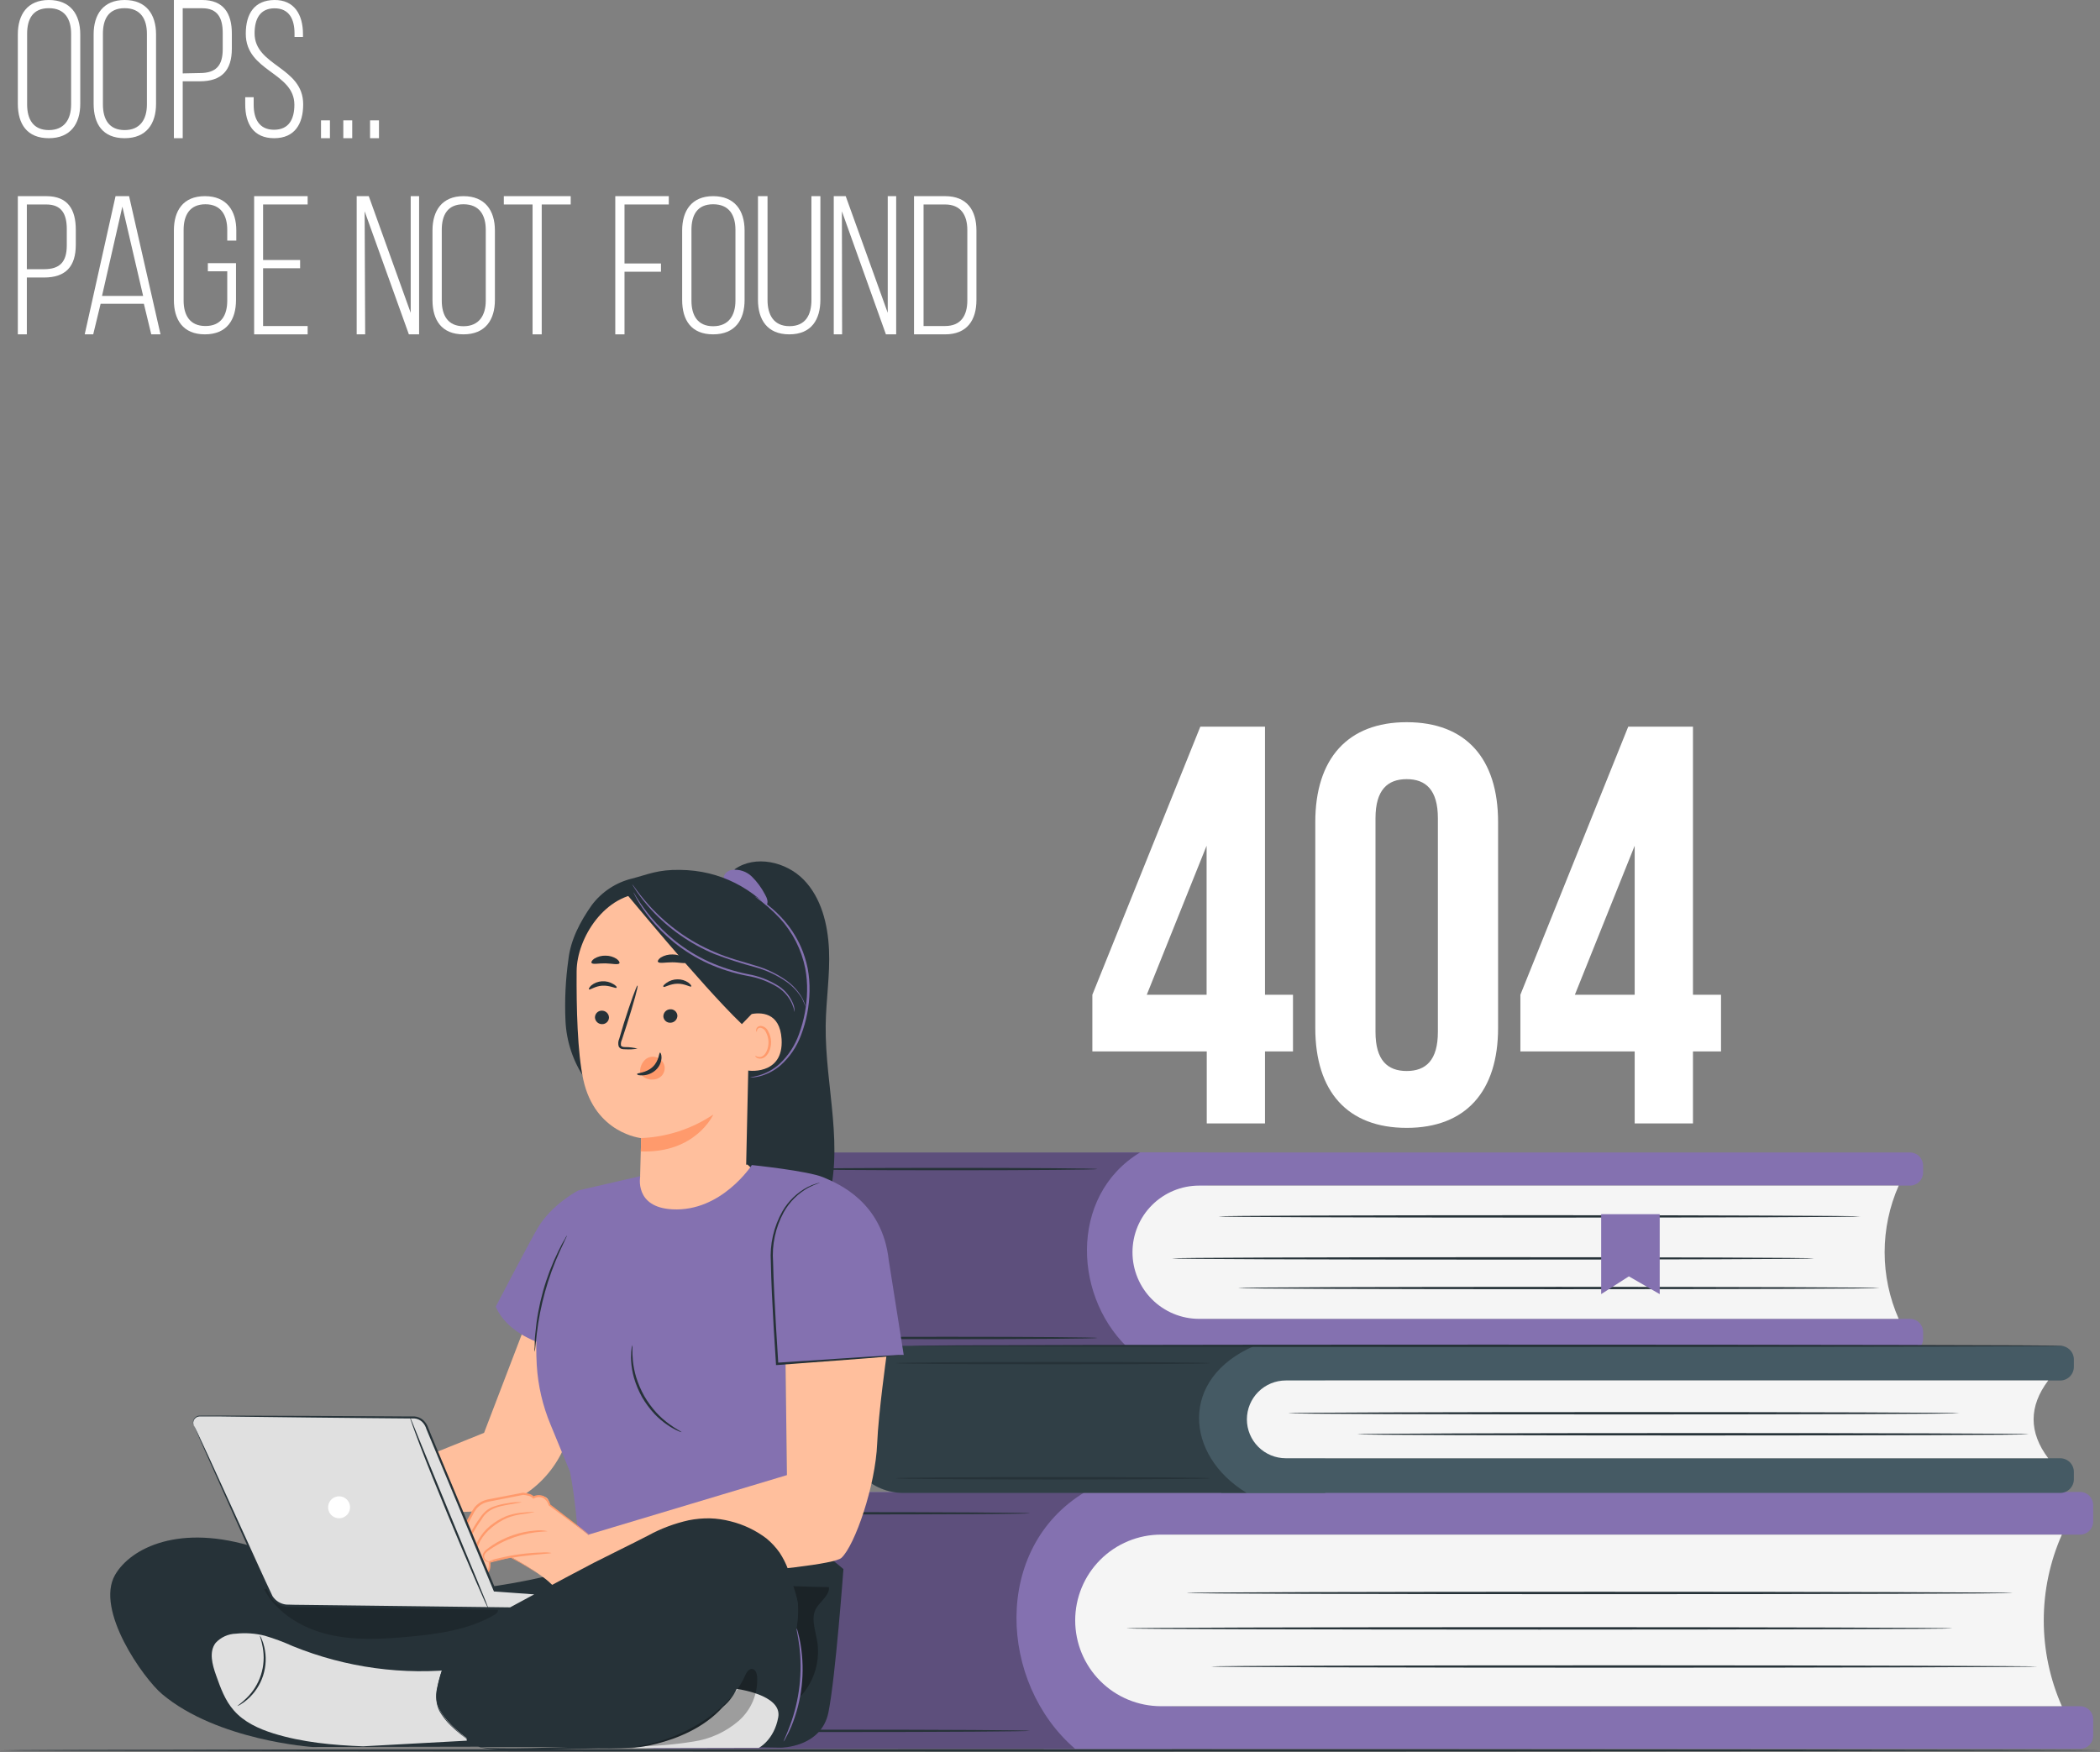 <svg width="471" height="393" viewBox="0 0 471 393" fill="none" xmlns="http://www.w3.org/2000/svg">
<rect x="0" y="0" width="471" height="393" fill="#808080" stroke="none"/>
<path d="M470.78 392.63C470.78 392.77 365.38 392.89 235.4 392.89C105.42 392.89 0 392.77 0 392.63C0 392.49 105.37 392.36 235.4 392.36C365.43 392.36 470.78 392.48 470.78 392.63Z" fill="#263238"/>
<path d="M185.57 258.52H270.83V303.26H185.57C180.889 303.26 176.399 301.4 173.089 298.09C169.779 294.78 167.92 290.291 167.92 285.61V276.16C167.92 271.479 169.779 266.99 173.089 263.68C176.399 260.37 180.889 258.51 185.57 258.51V258.52Z" fill="#8471B0"/>
<path d="M248.54 258.52H428.39C429.167 258.52 429.912 258.829 430.462 259.378C431.011 259.928 431.32 260.673 431.32 261.45V263.02C431.32 263.797 431.011 264.542 430.462 265.092C429.912 265.641 429.167 265.95 428.39 265.95H248.54V258.52Z" fill="#8471B0"/>
<path d="M248.54 295.84H428.39C428.775 295.84 429.156 295.916 429.511 296.063C429.867 296.21 430.19 296.426 430.462 296.698C430.734 296.97 430.95 297.293 431.097 297.649C431.244 298.004 431.32 298.385 431.32 298.77V300.34C431.32 301.117 431.011 301.862 430.462 302.412C429.912 302.961 429.167 303.27 428.39 303.27H248.54V295.84Z" fill="#8471B0"/>
<path d="M425.85 295.84H268.94C266.977 295.84 265.033 295.453 263.22 294.702C261.407 293.95 259.76 292.849 258.372 291.461C256.985 290.072 255.884 288.424 255.134 286.61C254.384 284.797 253.998 282.853 254 280.89C254 276.928 255.574 273.128 258.376 270.326C261.177 267.524 264.977 265.95 268.94 265.95H425.85C423.771 270.658 422.697 275.748 422.697 280.895C422.697 286.042 423.771 291.132 425.85 295.84Z" fill="#F5F5F5"/>
<path opacity="0.3" d="M254 303.27H185.92C181.146 303.27 176.567 301.374 173.192 297.998C169.816 294.622 167.92 290.044 167.92 285.27V276.38C167.92 271.643 169.801 267.1 173.151 263.751C176.5 260.402 181.043 258.52 185.78 258.52H255.69C239.5 268.34 240.71 291.84 254 303.27Z" fill="black"/>
<path d="M406.79 282.28C406.79 282.43 374.58 282.55 334.86 282.55C295.14 282.55 262.93 282.43 262.93 282.28C262.93 282.13 295.13 282.01 334.86 282.01C374.59 282.01 406.79 282.13 406.79 282.28Z" fill="#263238"/>
<path d="M421.59 288.92C421.59 289.07 389.38 289.19 349.66 289.19C309.94 289.19 277.73 289.07 277.73 288.92C277.73 288.77 309.93 288.66 349.66 288.66C389.39 288.66 421.59 288.78 421.59 288.92Z" fill="#263238"/>
<path d="M417.23 272.86C417.23 273.01 385.02 273.13 345.3 273.13C305.58 273.13 273.36 273.01 273.36 272.86C273.36 272.71 305.56 272.59 345.3 272.59C385.04 272.59 417.23 272.73 417.23 272.86Z" fill="#263238"/>
<path d="M246.12 300.13C246.12 300.28 231.04 300.4 212.45 300.4C193.86 300.4 178.78 300.28 178.78 300.13C178.78 299.98 193.85 299.86 212.45 299.86C231.05 299.86 246.12 299.98 246.12 300.13Z" fill="#263238"/>
<path d="M246.12 262.24C246.12 262.39 231.04 262.51 212.45 262.51C193.86 262.51 178.78 262.39 178.78 262.24C178.78 262.09 193.85 261.97 212.45 261.97C231.05 261.97 246.12 262.09 246.12 262.24Z" fill="#263238"/>
<path d="M147.93 334.67H262.82V392.29H147.93C143.249 392.29 138.759 390.43 135.449 387.12C132.139 383.81 130.28 379.321 130.28 374.64V352.32C130.28 347.639 132.139 343.149 135.449 339.839C138.759 336.529 143.249 334.67 147.93 334.67Z" fill="#8471B0"/>
<path d="M234.11 334.67H466.54C467.317 334.67 468.062 334.979 468.612 335.528C469.161 336.078 469.47 336.823 469.47 337.6V341.31C469.47 342.087 469.161 342.832 468.612 343.382C468.062 343.931 467.317 344.24 466.54 344.24H234.11V334.67Z" fill="#8471B0"/>
<path d="M234.11 382.73H466.54C467.317 382.73 468.062 383.039 468.612 383.588C469.161 384.138 469.47 384.883 469.47 385.66V389.37C469.47 390.147 469.161 390.892 468.612 391.442C468.062 391.991 467.317 392.3 466.54 392.3H234.11V382.73Z" fill="#8471B0"/>
<path d="M462.45 382.73H260.39C255.286 382.727 250.392 380.698 246.785 377.088C243.177 373.478 241.15 368.584 241.15 363.48C241.15 360.953 241.648 358.451 242.614 356.117C243.581 353.783 244.999 351.662 246.785 349.875C248.572 348.089 250.693 346.671 253.027 345.705C255.361 344.738 257.863 344.24 260.39 344.24H462.45C459.77 350.302 458.385 356.857 458.385 363.485C458.385 370.113 459.77 376.668 462.45 382.73Z" fill="#F5F5F5"/>
<path opacity="0.3" d="M241.13 392.29H147.7C145.413 392.29 143.148 391.839 141.035 390.964C138.922 390.088 137.002 388.805 135.386 387.187C133.769 385.569 132.487 383.649 131.612 381.536C130.738 379.422 130.288 377.157 130.29 374.87V352.73C130.29 347.956 132.186 343.378 135.562 340.002C138.938 336.626 143.516 334.73 148.29 334.73H243.29C222.46 347.31 224.02 377.58 241.13 392.29Z" fill="black"/>
<path d="M437.9 365.27C437.9 365.42 396.42 365.54 345.27 365.54C294.12 365.54 252.63 365.42 252.63 365.27C252.63 365.12 294.1 365 345.27 365C396.44 365 437.9 365.12 437.9 365.27Z" fill="#263238"/>
<path d="M456.97 373.82C456.97 373.97 415.49 374.09 364.33 374.09C313.17 374.09 271.69 373.97 271.69 373.82C271.69 373.67 313.16 373.56 364.33 373.56C415.5 373.56 456.97 373.73 456.97 373.82Z" fill="#263238"/>
<path d="M451.39 357.33C451.39 357.48 409.92 357.6 358.76 357.6C307.6 357.6 266.12 357.48 266.12 357.33C266.12 357.18 307.59 357.06 358.76 357.06C409.93 357.06 451.39 357.18 451.39 357.33Z" fill="#263238"/>
<path d="M230.98 388.25C230.98 388.4 211.57 388.52 187.62 388.52C163.67 388.52 144.26 388.4 144.26 388.25C144.26 388.1 163.67 387.99 187.62 387.99C211.57 387.99 230.98 388.11 230.98 388.25Z" fill="#263238"/>
<path d="M230.98 339.46C230.98 339.6 211.57 339.72 187.62 339.72C163.67 339.72 144.26 339.6 144.26 339.46C144.26 339.32 163.67 339.19 187.62 339.19C211.57 339.19 230.98 339.31 230.98 339.46Z" fill="#263238"/>
<path d="M202.57 301.89H297.23V334.89H202.57C199.122 334.89 195.815 333.52 193.377 331.083C190.939 328.645 189.57 325.338 189.57 321.89V314.89C189.57 311.442 190.939 308.136 193.377 305.698C195.815 303.26 199.122 301.89 202.57 301.89Z" fill="#455A64"/>
<path d="M273.91 301.89H462.07C462.884 301.89 463.665 302.214 464.241 302.789C464.816 303.365 465.14 304.146 465.14 304.96V306.6C465.14 307.414 464.816 308.195 464.241 308.771C463.665 309.347 462.884 309.67 462.07 309.67H273.91V301.9V301.89Z" fill="#455A64"/>
<path d="M273.91 327.11H462.07C462.884 327.11 463.665 327.434 464.241 328.009C464.816 328.585 465.14 329.366 465.14 330.18V331.82C465.14 332.634 464.816 333.415 464.241 333.991C463.665 334.567 462.884 334.89 462.07 334.89H273.91V327.12V327.11Z" fill="#455A64"/>
<path d="M459.39 327.11H288.39C286.076 327.11 283.857 326.192 282.22 324.556C280.583 322.921 279.662 320.704 279.66 318.39C279.66 316.075 280.579 313.854 282.217 312.217C283.854 310.58 286.074 309.66 288.39 309.66H459.39C455.016 315.48 455.016 321.297 459.39 327.11Z" fill="#F5F5F5"/>
<path opacity="0.3" d="M279.61 334.88H202.61C200.89 334.88 199.187 334.541 197.598 333.883C196.009 333.224 194.566 332.259 193.35 331.043C192.135 329.826 191.171 328.382 190.513 326.793C189.856 325.203 189.518 323.5 189.52 321.78V315.26C189.518 313.505 189.863 311.766 190.534 310.144C191.205 308.522 192.189 307.048 193.429 305.807C194.67 304.565 196.143 303.58 197.765 302.908C199.386 302.236 201.124 301.89 202.88 301.89H281.39C264.44 309.13 265.71 326.46 279.61 334.88Z" fill="black"/>
<path d="M439.48 317.01C439.48 317.16 405.78 317.28 364.22 317.28C322.66 317.28 288.96 317.16 288.96 317.01C288.96 316.86 322.65 316.75 364.22 316.75C405.79 316.75 439.48 316.87 439.48 317.01Z" fill="#263238"/>
<path d="M454.97 321.73C454.97 321.88 421.27 322 379.71 322C338.15 322 304.45 321.88 304.45 321.73C304.45 321.58 338.14 321.46 379.71 321.46C421.28 321.46 454.97 321.56 454.97 321.73Z" fill="#263238"/>
<path d="M271.39 331.6C271.39 331.75 255.62 331.87 236.16 331.87C216.7 331.87 200.93 331.75 200.93 331.6C200.93 331.45 216.7 331.33 236.16 331.33C255.62 331.33 271.39 331.45 271.39 331.6Z" fill="#263238"/>
<path d="M271.39 305.78C271.39 305.93 255.62 306.04 236.16 306.04C216.7 306.04 200.93 305.93 200.93 305.78C200.93 305.63 216.7 305.51 236.16 305.51C255.62 305.51 271.39 305.63 271.39 305.78Z" fill="#263238"/>
<path d="M462.89 301.89C462.89 302.04 405.02 302.16 333.66 302.16C262.3 302.16 204.39 302.04 204.39 301.89C204.39 301.74 262.24 301.62 333.63 301.62C405.02 301.62 462.89 301.73 462.89 301.89Z" fill="#263238"/>
<path d="M359.12 272.37V290.29L365.33 286.31L372.25 290.29V272.37H359.12Z" fill="#8471B0"/>
<path d="M90.84 328.57L108.57 321.41L122.11 286.04L140.16 295.34C140.16 295.34 138.42 298.83 134.69 307.48C133.24 310.81 128.47 320.12 126.53 324.65C124.734 328.838 121.777 332.425 118.008 334.985C114.239 337.546 109.815 338.974 105.26 339.1L88.62 339.53L90.84 328.57Z" fill="#FFBF9D"/>
<path d="M82.03 321.73L79.39 318.91C78.877 318.574 78.273 318.403 77.66 318.42L69.18 318.68C68.388 318.756 67.624 319.01 66.944 319.422C66.263 319.834 65.684 320.394 65.25 321.06L62.16 326.31C62.16 326.31 60.09 329.9 60.35 330.78C60.466 331.145 60.713 331.455 61.043 331.649C61.374 331.843 61.765 331.907 62.14 331.83C62.14 331.83 62.44 333.49 62.99 333.83C63.308 333.99 63.656 334.084 64.012 334.107C64.367 334.129 64.724 334.079 65.06 333.96C65.206 334.275 65.443 334.539 65.741 334.717C66.039 334.895 66.383 334.98 66.73 334.96C66.879 334.946 67.026 334.919 67.17 334.88C68.17 334.57 68.63 332.62 68.63 332.62L72.93 331.83C72.93 331.83 79.11 335.96 81.29 338.66C83.47 341.36 89.17 339.3 89.17 339.3L91.3 329.1L82.03 321.73Z" fill="#FFBF9D"/>
<path d="M75.78 322.94C75.177 323.127 74.551 323.231 73.92 323.25C72.75 323.38 71.1 323.43 69.23 323.67L69.43 323.52C69.108 324.21 68.741 324.879 68.33 325.52C67.201 327.311 65.827 328.937 64.25 330.35C63.63 330.972 62.91 331.486 62.12 331.87C62.12 331.8 62.87 331.2 63.99 330.07C65.46 328.608 66.765 326.988 67.88 325.24C68.29 324.57 68.66 323.91 68.97 323.24L69.03 323.11H69.17C71.08 322.9 72.73 322.92 73.9 322.88C74.527 322.835 75.157 322.855 75.78 322.94Z" fill="#FF9A6C"/>
<path d="M75.97 326.99C75.469 327.234 74.926 327.377 74.37 327.41C72.989 327.601 71.585 327.554 70.22 327.27L70.53 327.1C70.35 327.624 70.143 328.138 69.91 328.64C69.137 330.235 68.052 331.66 66.72 332.83C66.2 333.345 65.581 333.75 64.9 334.02C65.393 333.503 65.914 333.012 66.46 332.55C67.693 331.351 68.708 329.947 69.46 328.4C69.691 327.922 69.895 327.431 70.07 326.93L70.15 326.71H70.37C72.215 327.055 74.099 327.149 75.97 326.99Z" fill="#FF9A6C"/>
<path d="M86.75 329.08L79.18 325.56C78.164 324.994 77.039 324.653 75.88 324.56C74.64 324.668 73.444 325.069 72.39 325.73L68.31 327.83C68.09 327.95 67.85 328.09 67.78 328.32C67.71 328.55 67.9 328.95 68.13 329.18C69.183 330.176 70.561 330.758 72.01 330.816C73.459 330.875 74.879 330.408 76.01 329.5C76.562 331.302 77.425 332.994 78.56 334.5C79.14 335.255 79.905 335.847 80.781 336.22C81.656 336.593 82.614 336.734 83.56 336.63" fill="#FFBF9D"/>
<path d="M83.54 336.73C83.477 336.761 83.41 336.781 83.34 336.79C83.137 336.84 82.929 336.867 82.72 336.87C81.926 336.873 81.143 336.68 80.44 336.31C79.352 335.74 78.429 334.9 77.76 333.87C76.93 332.546 76.259 331.13 75.76 329.65L76.14 329.74C75.533 330.25 74.83 330.634 74.073 330.871C73.316 331.108 72.52 331.193 71.73 331.12C70.871 331.061 70.034 330.826 69.27 330.43C68.879 330.223 68.513 329.971 68.18 329.68C68 329.531 67.835 329.363 67.69 329.18C67.596 329.066 67.528 328.932 67.492 328.788C67.455 328.645 67.451 328.495 67.48 328.35C67.513 328.231 67.569 328.119 67.647 328.023C67.724 327.927 67.821 327.847 67.93 327.79C68.11 327.68 68.26 327.61 68.42 327.52L69.36 327.04L71.21 326.04C72.359 325.367 73.585 324.833 74.86 324.45C76.085 324.229 77.348 324.423 78.45 325C79.45 325.46 80.45 325.92 81.25 326.33L85.25 328.33C85.753 328.556 86.237 328.82 86.7 329.12C86.171 328.963 85.656 328.762 85.16 328.52L81.06 326.71L78.24 325.45C77.224 324.929 76.062 324.763 74.94 324.98C73.71 325.365 72.528 325.891 71.42 326.55L69.58 327.55L68.64 328.04C68.32 328.2 67.98 328.36 67.96 328.52C67.94 328.68 68.19 329.07 68.5 329.32C68.805 329.585 69.141 329.813 69.5 330C70.199 330.362 70.965 330.58 71.75 330.64C73.211 330.782 74.669 330.344 75.81 329.42L76.07 329.2L76.18 329.52C76.646 330.975 77.273 332.374 78.05 333.69C78.662 334.688 79.515 335.517 80.53 336.1C81.453 336.593 82.497 336.811 83.54 336.73Z" fill="#FF9A6C"/>
<path d="M185.19 230C185.26 224.32 186.19 218.66 185.93 213C185.67 207.34 184.22 201.41 180.26 197.34C176.3 193.27 169.39 191.73 164.79 194.98L163.79 199.82C165.61 221.72 165.37 243.97 167.19 265.87C167.43 268.75 169.76 271.36 171.07 273.93C172.38 276.5 175.01 278.63 177.89 278.45C181.66 278.22 184.13 274.4 185.3 270.8C189.6 257.79 185.02 243.73 185.19 230Z" fill="#263238"/>
<path d="M171.53 200.55C170.771 199.107 169.797 197.788 168.64 196.64C168.056 196.069 167.351 195.637 166.577 195.377C165.803 195.117 164.98 195.036 164.17 195.14C163.788 195.187 163.425 195.332 163.116 195.559C162.806 195.787 162.559 196.09 162.4 196.44C162.15 197.16 162.69 198.13 163.45 198.06L163.61 198.2C165.31 199.707 167.04 201.177 168.8 202.61C169.22 203.002 169.713 203.307 170.25 203.51C170.52 203.608 170.813 203.629 171.094 203.569C171.375 203.508 171.634 203.37 171.84 203.17C172.47 202.47 172.01 201.36 171.53 200.55Z" fill="#8471B0"/>
<path d="M174.74 206.13C169.08 199.21 161.48 195.22 152.54 195.13C147.54 195.04 145.41 196.13 141.78 197.07C138.145 197.947 134.932 200.07 132.7 203.07C130.13 206.72 127.97 210.81 127.48 215.26C126.839 219.806 126.622 224.403 126.83 228.99C127.04 233.599 128.521 238.06 131.11 241.88L142.75 243.88C149.18 244.1 155.7 244.31 161.97 242.88C168.24 241.45 174.32 238.04 177.67 232.55C182.33 224.87 180.39 213.04 174.74 206.13Z" fill="#263238"/>
<path d="M164.39 206.05L148.87 199.88L144.81 200.35C135.69 200.35 129.39 210.45 129.33 217.83C129.27 226.05 129.51 236.07 130.81 242.12C133.44 254.29 143.81 255.3 143.81 255.3C143.81 255.3 143.6 261.79 143.52 265.87L167.29 264.16L168.48 210.22C168.444 209.139 168.004 208.111 167.246 207.339C166.489 206.567 165.47 206.107 164.39 206.05Z" fill="#FFBF9D"/>
<path d="M149.06 239.27C148.964 238.648 148.644 238.082 148.16 237.68C147.72 237.301 147.167 237.077 146.587 237.042C146.007 237.008 145.432 237.165 144.95 237.49C144.45 237.875 144.061 238.387 143.824 238.972C143.587 239.557 143.509 240.195 143.6 240.82C143.867 241.195 144.212 241.509 144.61 241.74C145.008 241.971 145.452 242.114 145.91 242.16C146.053 242.17 146.197 242.17 146.34 242.16C147.082 242.175 147.8 241.899 148.34 241.39C148.612 241.113 148.817 240.779 148.942 240.412C149.067 240.045 149.107 239.655 149.06 239.27Z" fill="#FF9A6C"/>
<path d="M133.44 228.22C133.456 228.631 133.632 229.019 133.931 229.302C134.23 229.584 134.629 229.738 135.04 229.73C135.241 229.734 135.441 229.698 135.629 229.624C135.816 229.55 135.986 229.439 136.131 229.299C136.275 229.158 136.39 228.991 136.469 228.805C136.547 228.62 136.589 228.421 136.59 228.22C136.569 227.809 136.39 227.421 136.09 227.14C135.789 226.858 135.392 226.704 134.98 226.71C134.779 226.706 134.58 226.742 134.393 226.816C134.206 226.89 134.036 227.001 133.893 227.141C133.749 227.282 133.635 227.45 133.558 227.635C133.48 227.82 133.44 228.019 133.44 228.22Z" fill="#263238"/>
<path d="M132.11 221.94C132.31 222.13 133.46 221.19 135.11 221.1C136.76 221.01 138.11 221.79 138.27 221.57C138.43 221.35 138.13 221.11 137.57 220.75C136.809 220.282 135.921 220.062 135.03 220.12C134.149 220.163 133.306 220.486 132.62 221.04C132.16 221.47 132 221.85 132.11 221.94Z" fill="#263238"/>
<path d="M142.99 235.23C142.083 234.991 141.148 234.874 140.21 234.88C139.78 234.88 139.36 234.8 139.27 234.5C139.216 234.058 139.292 233.609 139.49 233.21C139.84 232.14 140.21 231.02 140.59 229.84C142.11 225.06 143.19 221.13 142.99 221.07C142.79 221.01 141.41 224.84 139.89 229.63L138.89 233.01C138.644 233.546 138.598 234.153 138.76 234.72C138.829 234.869 138.932 235 139.061 235.102C139.189 235.204 139.339 235.275 139.5 235.31C139.743 235.362 139.992 235.382 140.24 235.37C141.159 235.432 142.082 235.385 142.99 235.23Z" fill="#263238"/>
<path d="M143.79 255.29C149.576 255.061 155.184 253.229 159.99 250C159.99 250 156.08 258.75 143.73 258.28L143.79 255.29Z" fill="#FF9A6C"/>
<path d="M148.04 236.12C147.77 236.12 147.86 237.96 146.36 239.35C144.86 240.74 142.89 240.65 142.89 240.91C142.89 241.17 143.35 241.24 144.17 241.22C145.251 241.177 146.283 240.752 147.08 240.02C147.843 239.321 148.305 238.353 148.37 237.32C148.39 236.55 148.17 236.11 148.04 236.12Z" fill="#263238"/>
<path d="M132.68 216.01C132.99 216.4 134.27 216.06 135.79 216.1C137.31 216.14 138.59 216.47 138.91 216.1C139.05 215.91 138.86 215.52 138.31 215.1C137.566 214.616 136.697 214.363 135.81 214.37C134.923 214.346 134.048 214.579 133.29 215.04C132.74 215.42 132.55 215.81 132.68 216.01Z" fill="#263238"/>
<path d="M151.93 227.8C151.938 228.211 151.786 228.608 151.506 228.909C151.226 229.21 150.84 229.389 150.43 229.41C150.23 229.429 150.028 229.408 149.836 229.348C149.644 229.289 149.466 229.191 149.313 229.062C149.159 228.932 149.033 228.773 148.941 228.595C148.85 228.416 148.795 228.22 148.78 228.02C148.771 227.61 148.922 227.212 149.199 226.91C149.477 226.609 149.861 226.426 150.27 226.4C150.471 226.381 150.674 226.402 150.867 226.462C151.06 226.523 151.239 226.621 151.394 226.751C151.549 226.882 151.676 227.041 151.768 227.222C151.86 227.402 151.915 227.598 151.93 227.8Z" fill="#263238"/>
<path d="M155.03 221.28C154.84 221.49 153.63 220.63 151.93 220.66C150.23 220.69 149.01 221.57 148.82 221.36C148.63 221.15 148.92 220.9 149.46 220.49C150.183 219.969 151.049 219.686 151.94 219.68C152.822 219.66 153.688 219.923 154.41 220.43C154.94 220.82 155.13 221.19 155.03 221.28Z" fill="#263238"/>
<path d="M154.01 215.86C153.69 216.25 152.37 215.86 150.8 215.86C149.23 215.86 147.89 216.17 147.58 215.77C147.44 215.58 147.65 215.19 148.22 214.77C149.01 214.307 149.914 214.075 150.83 214.1C151.739 214.09 152.632 214.343 153.4 214.83C153.97 215.27 154.16 215.67 154.01 215.86Z" fill="#263238"/>
<path d="M166.39 230.84C166.39 229.93 167.28 227.72 168.18 227.53C170.57 227.02 174.92 226.97 175.3 233.09C175.82 241.46 167.3 240.25 167.3 240.01C167.3 239.77 166.54 234 166.39 230.84Z" fill="#FFBF9D"/>
<path d="M169.39 236.81C169.39 236.81 169.54 236.91 169.79 237C170.143 237.143 170.537 237.143 170.89 237C171.75 236.62 172.41 235.17 172.36 233.66C172.335 232.942 172.151 232.238 171.82 231.6C171.726 231.342 171.57 231.112 171.366 230.929C171.162 230.746 170.916 230.615 170.65 230.55C170.481 230.517 170.305 230.543 170.154 230.625C170.002 230.708 169.884 230.84 169.82 231C169.72 231.24 169.82 231.41 169.74 231.42C169.66 231.43 169.55 231.29 169.6 230.94C169.633 230.73 169.739 230.539 169.9 230.4C170.007 230.305 170.132 230.233 170.268 230.188C170.404 230.144 170.547 230.127 170.69 230.14C171.038 230.182 171.37 230.315 171.651 230.526C171.932 230.736 172.152 231.017 172.29 231.34C172.689 232.043 172.912 232.832 172.94 233.64C172.99 235.33 172.22 236.96 171.04 237.38C170.819 237.46 170.584 237.49 170.35 237.467C170.117 237.445 169.891 237.37 169.69 237.25C169.39 237.02 169.39 236.83 169.39 236.81Z" fill="#FF9A6C"/>
<path d="M168.5 227.55L166.39 229.73C157.21 220.94 139.27 198.94 140.28 200.25C144.464 198.695 148.973 198.217 153.39 198.86C160.22 200.02 173.16 203.44 172.96 211.49C172.76 219.54 168.5 227.55 168.5 227.55Z" fill="#263238"/>
<path d="M180.66 225.73C180.633 225.566 180.589 225.405 180.53 225.25C180.378 224.795 180.187 224.353 179.96 223.93C179.093 222.381 177.899 221.039 176.46 220C174.339 218.476 171.971 217.329 169.46 216.61C166.66 215.7 163.51 214.99 160.41 213.61C157.487 212.392 154.715 210.838 152.15 208.98C150.052 207.461 148.098 205.754 146.31 203.88C145.111 202.612 143.986 201.277 142.94 199.88L142.1 198.72C142.006 198.58 141.899 198.449 141.78 198.33C141.85 198.484 141.934 198.631 142.03 198.77C142.2 199.05 142.45 199.46 142.8 199.97C143.801 201.417 144.9 202.793 146.09 204.09C150.037 208.381 154.868 211.766 160.25 214.01C163.229 215.139 166.263 216.117 169.34 216.94C171.84 217.621 174.206 218.72 176.34 220.19C177.764 221.19 178.965 222.474 179.87 223.96C180.39 225.05 180.61 225.73 180.66 225.73Z" fill="#8471B0"/>
<path d="M178.22 227.02C178.247 226.394 178.138 225.769 177.9 225.19C177.269 223.591 176.171 222.218 174.75 221.25C172.623 219.88 170.243 218.951 167.75 218.52C164.767 217.922 161.86 216.996 159.08 215.76C156.312 214.497 153.712 212.895 151.34 210.99C149.41 209.427 147.635 207.683 146.04 205.78C144.953 204.489 143.951 203.13 143.04 201.71L142.33 200.54C142.257 200.399 142.166 200.268 142.06 200.15C142.116 200.298 142.183 200.442 142.26 200.58L142.9 201.8C143.751 203.257 144.707 204.651 145.76 205.97C147.336 207.923 149.109 209.709 151.05 211.3C153.436 213.243 156.061 214.872 158.86 216.15C161.664 217.401 164.604 218.324 167.62 218.9C170.068 219.308 172.412 220.191 174.52 221.5C175.914 222.418 177.012 223.72 177.68 225.25C177.914 225.822 178.095 226.415 178.22 227.02Z" fill="#8471B0"/>
<path d="M168.22 241.73C168.22 241.67 168.93 241.58 170.17 241.25C171.909 240.748 173.509 239.855 174.85 238.64C176.814 236.802 178.306 234.517 179.2 231.98C180.342 228.888 180.957 225.626 181.02 222.33C181.058 220.627 180.92 218.925 180.61 217.25C179.771 213.037 177.792 209.136 174.89 205.97C173.183 204.158 171.301 202.52 169.27 201.08C169.27 201.08 169.44 201.14 169.74 201.32C170.04 201.5 170.47 201.74 171 202.12C172.519 203.162 173.92 204.366 175.18 205.71C177.066 207.702 178.592 210.006 179.69 212.52C180.326 214.011 180.812 215.562 181.14 217.15C181.462 218.86 181.606 220.6 181.57 222.34C181.51 225.698 180.871 229.02 179.68 232.16C178.733 234.756 177.164 237.081 175.11 238.93C173.708 240.149 172.035 241.017 170.23 241.46C169.739 241.571 169.241 241.651 168.74 241.7C168.568 241.723 168.394 241.733 168.22 241.73Z" fill="#8471B0"/>
<path d="M178.87 344.64L129.39 351.83C110.8 357.09 91.22 358.63 70.75 356.83L145.22 391.57L175.12 392.03C175.12 392.03 184.22 392.03 185.81 384.09C187.4 376.15 189.17 351.97 189.17 351.97C189.17 351.97 183.26 346.85 178.87 344.64Z" fill="#263238"/>
<g opacity="0.3">
<path d="M178.72 365.47C179.538 370.425 179.833 375.453 179.6 380.47C181.12 378.801 182.239 376.808 182.873 374.642C183.508 372.477 183.64 370.194 183.26 367.97C182.83 365.53 181.81 362.84 183.09 360.71C183.95 359.28 186.22 357.64 185.89 356.01C185.89 356.01 183.89 356.01 182.1 355.94C180.65 355.88 177.64 355.79 177.64 355.79C178.935 358.9 179.215 362.341 178.44 365.62" fill="black"/>
</g>
<path d="M143.6 263.83L167.64 261.23L172.04 265.23L154.88 275.33L147.31 279.25L139.83 276.98L137.46 272.52L143.6 263.83Z" fill="#FFBF9D"/>
<path d="M111.19 293.1C111.19 293.1 118.73 278.64 120.59 275.48C123.77 270.09 129.71 267.04 129.71 267.04L143.6 263.83C143.6 263.83 142.16 270.83 150.8 271.27C161.8 271.88 168.63 261.34 168.63 261.34C168.63 261.34 181.17 262.63 184.63 264.08C188.09 265.53 197.89 269.64 199.33 282.66L202.69 303.93L176.19 305.93L176.55 334.25L165.29 343.46C165.29 343.46 132.96 354.59 130.89 355.32C129.89 355.67 130.15 341.93 127.84 330.15L123.48 319.56C121.715 315.33 120.671 310.835 120.39 306.26C120.22 303.26 120.3 300.96 120.3 300.96C120.3 300.96 113.5 298.63 111.19 293.1Z" fill="#8471B0"/>
<path d="M132.07 344.22L176.5 330.89L176.19 305.95L198.81 304.23C198.81 304.23 197.01 317.15 196.74 323.77C196.36 333.3 191.74 346.62 188.74 349.44C185.74 352.26 130.92 355.34 130.92 355.34L132.07 344.22Z" fill="#FFBF9D"/>
<path d="M106.87 352.06C107.084 352.427 107.425 352.703 107.828 352.837C108.231 352.972 108.669 352.955 109.06 352.79C110.06 352.39 109.79 350.37 109.79 350.37L114.52 349.21C114.52 349.21 121.05 352.75 123.52 355.21C125.99 357.67 131.42 355.1 131.42 355.1L132.55 344.73L123.12 337.44C123.12 337.44 123.7 337.88 122.97 336.44C122.24 335 119.52 335.78 119.52 335.78C119.04 335.07 117.21 334.95 117.21 334.95L109.54 336.44C108.762 336.591 108.027 336.915 107.39 337.388C106.754 337.86 106.231 338.469 105.86 339.17L102.99 344.6C102.99 344.6 101.55 348.46 101.9 349.31C102.051 349.662 102.326 349.946 102.672 350.108C103.019 350.27 103.413 350.299 103.78 350.19C103.78 350.19 104.35 352.61 105 352.64C105.657 352.559 106.292 352.352 106.87 352.03V352.06Z" fill="#FFBF9D"/>
<path d="M122.76 343.46C122.76 343.54 121.76 343.52 120.08 343.72C117.941 343.993 115.848 344.554 113.86 345.39C112.768 345.856 111.715 346.408 110.71 347.04C109.82 347.63 108.88 348.14 108.63 348.85C108.576 349.003 108.563 349.167 108.591 349.326C108.619 349.485 108.687 349.635 108.79 349.76C108.948 349.968 109.164 350.124 109.41 350.21C109.83 350.34 110.08 350.21 110.1 350.21C110.12 350.21 109.87 350.44 109.36 350.35C109.058 350.283 108.785 350.122 108.58 349.89C108.433 349.732 108.33 349.538 108.28 349.327C108.231 349.117 108.238 348.897 108.3 348.69C108.471 348.224 108.777 347.82 109.18 347.53C109.58 347.22 110 346.91 110.47 346.6C113.335 344.724 116.626 343.599 120.04 343.33C120.948 343.226 121.866 343.27 122.76 343.46Z" fill="#FF9A6C"/>
<path d="M123.69 348.35C123.69 348.49 120.53 348.61 116.69 349.13C112.85 349.65 109.77 350.37 109.69 350.23C110.324 349.924 110.997 349.706 111.69 349.58C113.311 349.172 114.953 348.858 116.61 348.64C118.268 348.415 119.937 348.285 121.61 348.25C122.305 348.188 123.004 348.222 123.69 348.35Z" fill="#FF9A6C"/>
<path d="M106.9 351.86C106.819 351.596 106.765 351.325 106.74 351.05C106.637 350.297 106.577 349.539 106.56 348.78C106.551 348.251 106.585 347.723 106.66 347.2C106.753 346.584 106.967 345.992 107.29 345.46C107.955 344.227 108.859 343.139 109.95 342.26C111.029 341.378 112.227 340.654 113.51 340.11C114.573 339.715 115.682 339.456 116.81 339.34C117.81 339.23 118.53 339.2 119.07 339.17C119.345 339.129 119.625 339.129 119.9 339.17C118.911 339.396 117.909 339.563 116.9 339.67C115.812 339.829 114.745 340.111 113.72 340.51C112.49 341.059 111.339 341.772 110.3 342.63C109.264 343.463 108.389 344.48 107.72 345.63C107.186 346.577 106.92 347.652 106.95 348.74C106.87 350.67 107.01 351.86 106.9 351.86Z" fill="#FF9A6C"/>
<path d="M116.99 336.97C116.99 337.05 115.84 337.17 113.99 337.52C112.14 337.87 109.39 338.28 107.99 340.86C106.561 342.816 105.407 344.96 104.56 347.23C104.296 348.195 104.125 349.182 104.05 350.18C103.957 349.917 103.919 349.638 103.94 349.36C103.922 348.607 104.016 347.855 104.22 347.13C104.981 344.78 106.116 342.569 107.58 340.58C107.969 339.977 108.436 339.429 108.97 338.95C109.485 338.508 110.078 338.169 110.72 337.95C111.771 337.585 112.857 337.327 113.96 337.18C114.957 336.983 115.975 336.913 116.99 336.97Z" fill="#FF9A6C"/>
<path d="M121.66 353.73C121.487 353.639 121.323 353.532 121.17 353.41L119.8 352.48C118.074 351.343 116.284 350.304 114.44 349.37H114.55L109.83 350.56L109.98 350.34C110.025 350.732 110.025 351.128 109.98 351.52C109.95 351.952 109.794 352.366 109.53 352.71C109.366 352.883 109.153 353.001 108.92 353.05C108.705 353.125 108.477 353.156 108.25 353.14C107.78 353.106 107.338 352.908 107 352.58C106.918 352.494 106.841 352.404 106.77 352.31V352.24L107.05 352.32L106.9 352.39C106.706 352.492 106.505 352.582 106.3 352.66C106.091 352.742 105.877 352.812 105.66 352.87C105.546 352.904 105.428 352.927 105.31 352.94C105.158 352.965 105.003 352.947 104.86 352.89C104.632 352.745 104.451 352.536 104.34 352.29C104.229 352.083 104.132 351.869 104.05 351.65C103.882 351.217 103.745 350.772 103.64 350.32L103.93 350.49C103.611 350.588 103.272 350.596 102.949 350.513C102.626 350.43 102.332 350.259 102.1 350.02C101.859 349.764 101.717 349.431 101.7 349.08C101.699 348.764 101.729 348.45 101.79 348.14C102.057 346.936 102.412 345.753 102.85 344.6L104.38 341.7L105.38 339.87C105.676 339.237 106.038 338.637 106.46 338.08C106.918 337.544 107.479 337.105 108.11 336.79C108.725 336.507 109.379 336.318 110.05 336.23L117.27 334.84H117.33C117.774 334.873 118.213 334.954 118.64 335.08C119.093 335.18 119.503 335.422 119.81 335.77L119.53 335.71C119.911 335.499 120.337 335.383 120.773 335.373C121.208 335.363 121.639 335.458 122.03 335.65C122.705 336.077 123.197 336.74 123.41 337.51L123.34 337.42L129.84 342.42L131.59 343.8C131.801 343.953 131.998 344.123 132.18 344.31C131.95 344.191 131.733 344.051 131.53 343.89L129.72 342.58L123.12 337.72H123.07V337.65C122.884 336.98 122.452 336.405 121.86 336.04C121.53 335.881 121.167 335.805 120.801 335.817C120.436 335.829 120.078 335.93 119.76 336.11L119.59 336.19L119.48 336.05C119.226 335.786 118.898 335.605 118.54 335.53C118.141 335.42 117.733 335.349 117.32 335.32H117.38L110.16 336.74C109.53 336.822 108.916 337.001 108.34 337.27C107.772 337.551 107.269 337.946 106.86 338.43C106.466 338.962 106.131 339.536 105.86 340.14L104.86 341.97C104.33 342.97 103.86 343.97 103.33 344.87C102.917 345.999 102.583 347.155 102.33 348.33C102.272 348.603 102.242 348.881 102.24 349.16C102.253 349.4 102.353 349.627 102.52 349.8C102.692 349.972 102.907 350.095 103.143 350.154C103.379 350.214 103.627 350.209 103.86 350.14L104.1 350.08V350.31C104.21 350.74 104.34 351.18 104.49 351.59C104.6 351.965 104.799 352.308 105.07 352.59C105.135 352.609 105.205 352.609 105.27 352.59L105.56 352.53C105.762 352.485 105.96 352.421 106.15 352.34C106.34 352.27 106.53 352.18 106.72 352.09L106.86 352.03L107.15 352.11V352.16C107.204 352.238 107.265 352.311 107.33 352.38C107.516 352.579 107.756 352.72 108.02 352.787C108.284 352.854 108.561 352.845 108.82 352.76C108.98 352.733 109.127 352.656 109.24 352.54C109.592 351.937 109.723 351.229 109.61 350.54V350.36H109.77L114.51 349.24H114.57C116.413 350.199 118.187 351.285 119.88 352.49C120.47 352.92 120.88 353.26 121.21 353.49C121.366 353.559 121.516 353.639 121.66 353.73Z" fill="#FF9A6C"/>
<path d="M98.56 360.15C98.56 360.15 67.21 350.3 57.37 347.15C40.37 341.65 29.31 347.21 25.81 353.27C21.27 361.14 32.16 376.49 36.36 380.02C48.79 390.47 70.1 391.88 70.1 391.88L146.72 391.74L124.39 361.36L98.56 360.15Z" fill="#263238"/>
<path d="M103.26 374.37C90.492 375.856 77.556 374.095 65.65 369.25C63.619 368.332 61.527 367.553 59.39 366.92C57.277 366.387 55.087 366.232 52.92 366.46C52.06 366.482 51.213 366.676 50.43 367.032C49.647 367.388 48.943 367.897 48.36 368.53C46.83 370.53 47.61 373.41 48.46 375.79C49.46 378.59 50.46 381.45 52.46 383.69C54.73 386.3 58.03 387.8 61.34 388.84C67.81 390.84 74.64 391.47 81.42 391.73L104.7 390.46L103.26 374.37Z" fill="#E0E0E0"/>
<path d="M58.3 366.93C58.453 367.117 58.572 367.331 58.65 367.56C58.92 368.157 59.128 368.78 59.27 369.42C59.773 371.548 59.684 373.772 59.015 375.854C58.345 377.935 57.119 379.794 55.47 381.23C54.979 381.66 54.45 382.045 53.89 382.38C53.48 382.61 53.25 382.71 53.23 382.68C53.21 382.65 54.07 382.1 55.23 380.97C56.752 379.514 57.887 377.702 58.531 375.698C59.175 373.693 59.309 371.559 58.92 369.49C58.64 367.89 58.22 366.96 58.3 366.93Z" fill="#263238"/>
<path d="M178.58 358.23C176.76 353.07 176.46 345.49 165.23 341.85C154 338.21 145.52 345.19 139.75 347.61C133.98 350.03 102.45 367.33 102.45 367.33C102.45 367.33 96.51 377.92 98.2 382.6C99.89 387.28 107.57 391.9 107.57 391.9H142.84C151.94 391.9 168.84 391.59 168.84 391.59C171.103 387.881 173.13 384.033 174.91 380.07L175.21 378.55C175.24 377.34 180.39 363.39 178.58 358.23Z" fill="#263238"/>
<path d="M159.04 385.02C158.994 385.199 158.905 385.364 158.78 385.5C158.438 385.896 158.048 386.249 157.62 386.55C156.045 387.636 154.371 388.57 152.62 389.34C151.424 389.898 150.195 390.382 148.94 390.79C147.487 391.247 145.999 391.582 144.49 391.79C141.048 392.133 137.588 392.266 134.13 392.19C126.8 392.31 120.13 392.59 115.33 392.53C112.92 392.53 110.97 392.42 109.63 392.28C109.113 392.235 108.599 392.161 108.09 392.06C107.91 392.038 107.732 391.998 107.56 391.94C107.56 391.89 108.3 392.02 109.64 392.09C110.98 392.16 112.93 392.21 115.33 392.19C120.14 392.19 126.78 391.82 134.13 391.7C137.571 391.774 141.013 391.654 144.44 391.34C145.922 391.158 147.387 390.857 148.82 390.44C150.067 390.055 151.289 389.594 152.48 389.06C154.219 388.328 155.892 387.448 157.48 386.43C157.912 386.141 158.311 385.806 158.67 385.43C158.95 385.19 159.01 385.01 159.04 385.02Z" fill="#263238"/>
<path d="M107.57 391.9L107.1 391.65C106.8 391.48 106.36 391.2 105.79 390.83C104.132 389.747 102.578 388.512 101.15 387.14C100.116 386.148 99.233 385.009 98.53 383.76C97.812 382.196 97.629 380.438 98.01 378.76C98.868 374.74 100.306 370.866 102.28 367.26V367.21C108.06 364.03 114.69 360.42 121.93 356.53C125.55 354.59 129.32 352.58 133.24 350.53C135.24 349.53 137.24 348.53 139.24 347.53C141.24 346.53 143.29 345.53 145.36 344.45C148.22 342.883 151.287 341.728 154.47 341.02C156.034 340.708 157.626 340.564 159.22 340.59C160.78 340.637 162.33 340.858 163.84 341.25C166.769 341.971 169.519 343.285 171.92 345.11C173.037 346.035 174.025 347.104 174.86 348.29C175.628 349.459 176.262 350.71 176.75 352.02C177.25 353.3 177.6 354.59 177.96 355.85C178.373 357.074 178.707 358.323 178.96 359.59C179.117 362.01 178.915 364.439 178.36 366.8C177.91 369.05 177.36 371.15 176.79 373.1C176.51 374.1 176.23 375.03 175.97 375.94C175.71 376.85 175.41 377.75 175.27 378.55C175.15 379.12 175.06 379.55 174.96 380.06C173.997 383.15 172.636 386.101 170.91 388.84C170.299 389.819 169.577 390.725 168.76 391.54L168.89 391.36C169 391.23 169.14 391.07 169.31 390.85C169.84 390.183 170.334 389.489 170.79 388.77C172.456 386.015 173.77 383.062 174.7 379.98C175.27 379.5 175.16 379.03 174.99 378.46C175.165 377.548 175.392 376.646 175.67 375.76L176.48 372.93C177.02 370.93 177.56 368.87 178 366.64C178.533 364.317 178.721 361.928 178.56 359.55C178.297 358.309 177.963 357.083 177.56 355.88C177.19 354.62 176.83 353.34 176.34 352.09C175.863 350.811 175.242 349.59 174.49 348.45C173.679 347.303 172.717 346.27 171.63 345.38C168.034 342.685 163.701 341.15 159.21 340.98C157.652 340.954 156.097 341.098 154.57 341.41C151.425 342.108 148.394 343.249 145.57 344.8C143.57 345.8 141.57 347 139.42 347.89C137.27 348.78 135.42 349.84 133.42 350.89C129.51 352.89 125.73 354.89 122.11 356.89L102.43 367.5L102.5 367.42C100.532 370.984 99.087 374.814 98.21 378.79C97.816 380.412 97.974 382.119 98.66 383.64C99.333 384.878 100.19 386.007 101.2 386.99C102.602 388.372 104.125 389.627 105.75 390.74L107.03 391.6C107.39 391.79 107.57 391.9 107.57 391.9Z" fill="#263238"/>
<path d="M164.97 378.81C164.97 378.81 175.48 380.07 174.55 385.21C173.62 390.35 170.18 392.08 170.18 392.08L141.62 392.14C141.62 392.14 158.67 390.96 164.97 378.81Z" fill="#E0E0E0"/>
<path d="M165.99 376.32C165.988 376.82 165.879 377.315 165.67 377.77C165.283 378.92 164.709 379.998 163.97 380.96C162.974 382.363 161.581 383.435 159.97 384.04C161.296 383.045 162.513 381.912 163.6 380.66C164.517 379.283 165.316 377.831 165.99 376.32Z" fill="#263238"/>
<path d="M162.39 378.33C162.407 379.619 162.06 380.888 161.39 381.99C160.877 383.158 160.092 384.187 159.1 384.99C158.99 384.9 160.02 383.57 160.95 381.74C161.88 379.91 162.21 378.31 162.39 378.33Z" fill="#263238"/>
<path d="M175.75 390.65C175.67 390.65 176.35 389.31 177.17 387.1C179.323 381.329 180.034 375.119 179.24 369.01C178.93 366.68 178.57 365.25 178.65 365.23C178.808 365.546 178.923 365.883 178.99 366.23C179.237 367.135 179.434 368.053 179.58 368.98C180.581 375.142 179.861 381.461 177.5 387.24C177.144 388.092 176.74 388.923 176.29 389.73C176.147 390.057 175.966 390.366 175.75 390.65Z" fill="#8471B0"/>
<g opacity="0.3">
<path d="M169.81 376.04C169.73 375.35 169.46 374.53 168.81 374.39C167.97 374.22 167.4 375.18 167.07 375.96C163.39 384.33 151.5 390.86 142.39 391.73C146.808 391.72 151.219 391.359 155.58 390.65C159.299 390.093 162.786 388.499 165.64 386.05C167.059 384.815 168.174 383.27 168.897 381.533C169.62 379.797 169.933 377.917 169.81 376.04Z" fill="black"/>
</g>
<path d="M100.23 364.65C98.489 364.161 96.795 363.515 95.17 362.72C93.481 362.08 91.854 361.287 90.31 360.35C92.049 360.842 93.742 361.484 95.37 362.27C97.059 362.913 98.686 363.71 100.23 364.65Z" fill="#263238"/>
<g opacity="0.2">
<path d="M110.39 360.23C96.79 357.63 83.14 355.32 69.44 353.3L59.24 356.52C62.1 361.84 67.75 365.23 73.62 366.63C79.49 368.03 85.62 367.7 91.62 367.15C98.24 366.54 105.04 365.61 110.8 362.29C111.24 362.04 111.74 361.66 111.68 361.15C111.62 360.64 110.98 360.34 110.39 360.23Z" fill="black"/>
</g>
<path d="M43.45 319.73L60.59 357.63C60.937 358.402 61.498 359.059 62.207 359.522C62.916 359.984 63.743 360.234 64.59 360.24L114.59 360.89L120.89 357.5L111.02 356.78L95.66 319.92C95.421 319.346 95.019 318.856 94.503 318.509C93.987 318.162 93.381 317.975 92.76 317.97L44.87 317.61C44.614 317.601 44.361 317.657 44.133 317.773C43.906 317.889 43.711 318.062 43.569 318.274C43.427 318.487 43.341 318.732 43.32 318.987C43.3 319.241 43.344 319.497 43.45 319.73Z" fill="#E0E0E0"/>
<path d="M43.45 319.73C43.368 319.589 43.317 319.432 43.3 319.27C43.268 319.03 43.294 318.786 43.376 318.558C43.458 318.33 43.593 318.125 43.77 317.96C44.043 317.706 44.398 317.557 44.77 317.54H49.16L69.21 317.61L83.15 317.68L90.94 317.73H92.94C93.681 317.783 94.383 318.078 94.94 318.57C95.476 319.073 95.873 319.707 96.09 320.41L96.91 322.41C101.28 332.88 106.11 344.46 111.23 356.7L110.99 356.53L120.52 357.23H120.86L121.86 357.3L121.01 357.76L114.71 361.15H114.64H114.57L76.67 360.63L68.21 360.51C66.83 360.51 65.51 360.51 64.14 360.43C63.456 360.349 62.797 360.119 62.212 359.756C61.626 359.393 61.127 358.906 60.75 358.33C58.52 353.64 56.66 349.33 54.85 345.33L46.47 326.59C45.47 324.4 44.75 322.69 44.23 321.5C43.98 320.94 43.8 320.5 43.66 320.18C43.52 319.86 43.48 319.72 43.48 319.72C43.565 319.862 43.642 320.009 43.71 320.16L44.33 321.46C44.87 322.63 45.65 324.33 46.66 326.46L55.2 345.14C57.01 349.07 58.95 353.49 61.13 358.05C61.469 358.57 61.92 359.008 62.449 359.333C62.978 359.658 63.573 359.862 64.19 359.93C65.47 359.99 66.86 359.98 68.19 360L76.65 360.1L114.55 360.56H114.41L120.71 357.16L120.83 357.69H120.49L110.96 357H110.79L110.72 356.85C105.63 344.59 100.81 333.01 96.45 322.53L95.64 320.58C95.462 319.944 95.116 319.367 94.64 318.91C94.165 318.481 93.559 318.224 92.92 318.18H90.92L83.13 318.11L69.2 317.97L49.13 317.73H45.99H44.75C44.552 317.737 44.357 317.785 44.178 317.87C43.999 317.955 43.839 318.075 43.708 318.224C43.577 318.373 43.478 318.547 43.416 318.735C43.355 318.923 43.332 319.122 43.35 319.32C43.376 319.458 43.409 319.595 43.45 319.73Z" fill="#263238"/>
<path d="M109.51 360.82C109.417 360.69 109.34 360.549 109.28 360.4L108.71 359.18C108.21 358.04 107.53 356.5 106.71 354.64C105.04 350.79 102.77 345.47 100.33 339.55C97.89 333.63 95.73 328.26 94.24 324.35C93.49 322.35 92.9 320.8 92.52 319.69C92.34 319.18 92.2 318.76 92.08 318.41C92.024 318.261 91.984 318.107 91.96 317.95C92.052 318.08 92.126 318.221 92.18 318.37L92.7 319.62C93.17 320.78 93.8 322.33 94.56 324.22C96.18 328.16 98.37 333.48 100.78 339.37C103.19 345.26 105.41 350.56 107.03 354.5L108.9 359.1C109.09 359.61 109.25 360.02 109.38 360.36C109.449 360.505 109.493 360.66 109.51 360.82Z" fill="#263238"/>
<path d="M78.51 338.1C78.512 338.587 78.369 339.064 78.1 339.47C77.83 339.876 77.446 340.193 76.996 340.381C76.546 340.568 76.051 340.618 75.573 340.523C75.094 340.428 74.655 340.194 74.311 339.849C73.966 339.505 73.731 339.065 73.637 338.587C73.542 338.109 73.592 337.614 73.779 337.164C73.967 336.714 74.284 336.33 74.69 336.06C75.096 335.791 75.573 335.648 76.06 335.65C76.71 335.65 77.333 335.908 77.793 336.367C78.252 336.827 78.51 337.45 78.51 338.1Z" fill="white"/>
<path d="M127.16 277.13C127.24 277.13 126.52 278.52 125.51 280.76C122.866 286.607 121.139 292.827 120.39 299.2C120.09 301.65 120.01 303.2 119.92 303.2C119.866 302.842 119.866 302.478 119.92 302.12C119.92 301.43 119.92 300.43 120.06 299.19C120.625 292.736 122.382 286.443 125.24 280.63C125.79 279.52 126.24 278.63 126.63 278.05C126.769 277.723 126.947 277.414 127.16 277.13Z" fill="#263238"/>
<path d="M202.69 303.93C202.511 303.984 202.326 304.015 202.14 304.02L200.55 304.17L194.61 304.67L174.3 306.2H174.04V305.94C173.87 303.24 173.69 300.39 173.51 297.47C173.22 292.37 172.97 287.47 172.89 283.08C172.631 279.125 173.531 275.181 175.48 271.73C176.818 269.402 178.791 267.505 181.17 266.26C181.812 265.938 182.481 265.674 183.17 265.47C183.409 265.395 183.653 265.335 183.9 265.29C183.9 265.37 182.9 265.58 181.25 266.44C178.957 267.728 177.064 269.624 175.78 271.92C173.927 275.336 173.097 279.214 173.39 283.09C173.49 287.5 173.75 292.36 174.04 297.46C174.22 300.38 174.39 303.23 174.56 305.92L174.28 305.68L194.61 304.34L200.61 303.99L202.2 303.93H202.69Z" fill="#263238"/>
<path d="M152.86 321.25C152.552 321.19 152.255 321.082 151.98 320.93C151.636 320.785 151.302 320.618 150.98 320.43C150.549 320.198 150.131 319.941 149.73 319.66C148.666 318.942 147.684 318.11 146.8 317.18C145.731 316.026 144.792 314.759 144 313.4C143.236 312.025 142.629 310.57 142.19 309.06C141.842 307.826 141.627 306.559 141.55 305.28C141.521 304.79 141.521 304.299 141.55 303.81C141.552 303.438 141.578 303.068 141.63 302.7C141.639 302.382 141.7 302.068 141.81 301.77C141.91 301.77 141.74 303.12 141.95 305.25C142.076 306.494 142.32 307.723 142.68 308.92C143.14 310.384 143.746 311.798 144.49 313.14C145.256 314.463 146.157 315.703 147.18 316.84C148.031 317.761 148.965 318.601 149.97 319.35C151.67 320.62 152.91 321.16 152.86 321.25Z" fill="#263238"/>
<path d="M4 7.714C4 3.274 6.133 0 10.95 0C15.767 0 18 3.194 18 7.714V23.286C18 27.726 15.85 31 10.95 31C6.05 31 4 27.806 4 23.286V7.714ZM6.083 23.43C6.083 26.752 7.45 29.179 10.95 29.179C14.45 29.179 15.95 26.752 15.95 23.43V7.586C15.95 4.28 14.55 1.837 10.95 1.837C7.35 1.837 6.083 4.28 6.083 7.586V23.43Z" fill="white"/>
<path d="M21 7.714C21 3.274 23.133 0 27.95 0C32.767 0 35 3.194 35 7.714V23.286C35 27.726 32.867 31 27.95 31C23.033 31 21 27.806 21 23.286V7.714ZM23.083 23.43C23.083 26.752 24.45 29.179 27.95 29.179C31.45 29.179 32.95 26.752 32.95 23.43V7.586C32.95 4.28 31.55 1.837 27.95 1.837C24.35 1.837 23.083 4.28 23.083 7.586V23.43Z" fill="white"/>
<path d="M45.362 0C50.134 0 52 3.004 52 7.519V10.896C52 15.768 49.728 18.236 44.827 18.236H40.98V31H39V0H45.362ZM44.827 16.385C48.413 16.385 49.955 14.761 49.955 11.026V7.389C49.955 4.027 48.803 1.851 45.362 1.851H40.98V16.466L44.827 16.385Z" fill="white"/>
<path d="M67.953 7.647V8.284H66.057V7.503C66.057 4.317 64.857 1.864 61.587 1.864C58.317 1.864 57.101 4.254 57.101 7.472C57.101 14.847 68 14.975 68 23.401C68 27.782 66.105 31 61.492 31C56.88 31 55 27.814 55 23.401V21.808H56.895V23.497C56.895 26.683 58.143 29.104 61.461 29.104C64.778 29.104 66.025 26.747 66.025 23.497C66.025 16.201 55.126 16.074 55.126 7.567C55.126 3.011 57.101 0.048 61.539 0.001C65.978 -0.047 67.953 3.25 67.953 7.647Z" fill="white"/>
<path d="M74 27V31H72V27H74Z" fill="white"/>
<path d="M79 27V31H77V27H79Z" fill="white"/>
<path d="M85 27V31H83V27H85Z" fill="white"/>
<path d="M10.387 44C15.238 44 17 47.004 17 51.535V54.896C17 59.768 14.752 62.252 9.869 62.252H6.021V75H4V44H10.387ZM9.869 60.385C13.427 60.385 14.979 58.761 14.979 55.026V51.389C14.979 48.027 13.831 45.867 10.387 45.867H6.021V60.385H9.869Z" fill="white"/>
<path d="M22.566 68.142L20.907 75H19L25.916 44H28.951L36 75H33.927L32.268 68.142H22.566ZM22.881 66.374H32.102L27.442 46.351L22.881 66.374Z" fill="white"/>
<path d="M53 51.698V53.966H50.969V51.57C50.969 48.376 49.631 45.821 46.076 45.821C42.521 45.821 41.184 48.312 41.184 51.57V67.43C41.184 70.624 42.521 73.131 46.076 73.131C49.631 73.131 50.969 70.688 50.969 67.43V60.85H46.618V59.029H52.932V67.302C52.932 71.694 50.901 75 45.958 75C41.014 75 39 71.694 39 67.302V51.698C39 47.306 41.031 44 45.958 44C50.884 44 53 47.338 53 51.698Z" fill="white"/>
<path d="M67.311 58.325V60.172H59.008V73.136H69V75H57V44H69V45.864H59.008V58.325H67.311Z" fill="white"/>
<path d="M81.901 75H80V44H82.711L92.116 70.177V44H94V75H91.703L81.785 47.394L81.901 75Z" fill="white"/>
<path d="M97 51.698C97 47.258 99.133 44 103.95 44C108.767 44 111 47.194 111 51.698V67.302C111 71.742 108.85 75 103.95 75C99.05 75 97 71.806 97 67.302V51.698ZM99.083 67.43C99.083 70.736 100.45 73.179 103.95 73.179C107.45 73.179 108.95 70.736 108.95 67.43V51.57C108.95 48.264 107.55 45.821 103.95 45.821C100.35 45.821 99.083 48.264 99.083 51.57V67.43Z" fill="white"/>
<path d="M119.45 75V45.867H113V44H128V45.867H121.5V75H119.45Z" fill="white"/>
<path d="M148.246 59.102V60.953H140.069V75H138V44H150V45.867H140.069V59.102H148.246Z" fill="white"/>
<path d="M153 51.698C153 47.258 155.133 44 159.95 44C164.767 44 167 47.194 167 51.698V67.302C167 71.742 164.867 75 159.95 75C155.033 75 153 71.806 153 67.302V51.698ZM155.083 67.43C155.083 70.736 156.45 73.179 159.95 73.179C163.45 73.179 164.95 70.736 164.95 67.43V51.57C164.95 48.264 163.55 45.821 159.95 45.821C156.35 45.821 155.083 48.264 155.083 51.57V67.43Z" fill="white"/>
<path d="M172.147 67.318C172.147 70.539 173.47 73.164 177.077 73.164C180.685 73.164 181.99 70.62 181.99 67.318V44H184V67.238C184 71.618 182.042 75 177.026 75C172.01 75 170 71.618 170 67.238V44H172.147V67.318Z" fill="white"/>
<path d="M188.875 75H187V44H189.682L199.108 70.177V44H201V75H198.697L188.826 47.394L188.875 75Z" fill="white"/>
<path d="M211.975 44C216.874 44 219 47.15 219 51.714V67.287C219 71.85 216.874 75 211.975 75H205V44H211.975ZM211.975 73.132C215.512 73.132 216.957 70.794 216.957 67.384V51.616C216.957 48.206 215.463 45.867 211.975 45.867H207.142V73.132H211.975Z" fill="white"/>
<path d="M245 223.138L269.217 163H283.719V223.138H290V235.847H283.719V252H270.658V235.847H245V223.138ZM270.623 223.138V189.709L257.206 223.138H270.623Z" fill="white"/>
<path d="M295 184.414C295 170.218 302.231 162 315.5 162C328.769 162 336 170.125 336 184.414V230.586C336 244.8 328.769 253 315.5 253C302.231 253 295 244.875 295 230.586V184.414ZM308.504 231.483C308.504 237.833 311.198 240.243 315.5 240.243C319.802 240.243 322.496 237.833 322.496 231.483V183.536C322.496 177.185 319.784 174.776 315.5 174.776C311.216 174.776 308.504 177.185 308.504 183.536V231.483Z" fill="white"/>
<path d="M341 223.138L365.192 163H379.711V223.138H386V235.847H379.711V252H366.635V235.847H341V223.138ZM366.635 223.138V189.709L353.221 223.138H366.635Z" fill="white"/>
</svg>

